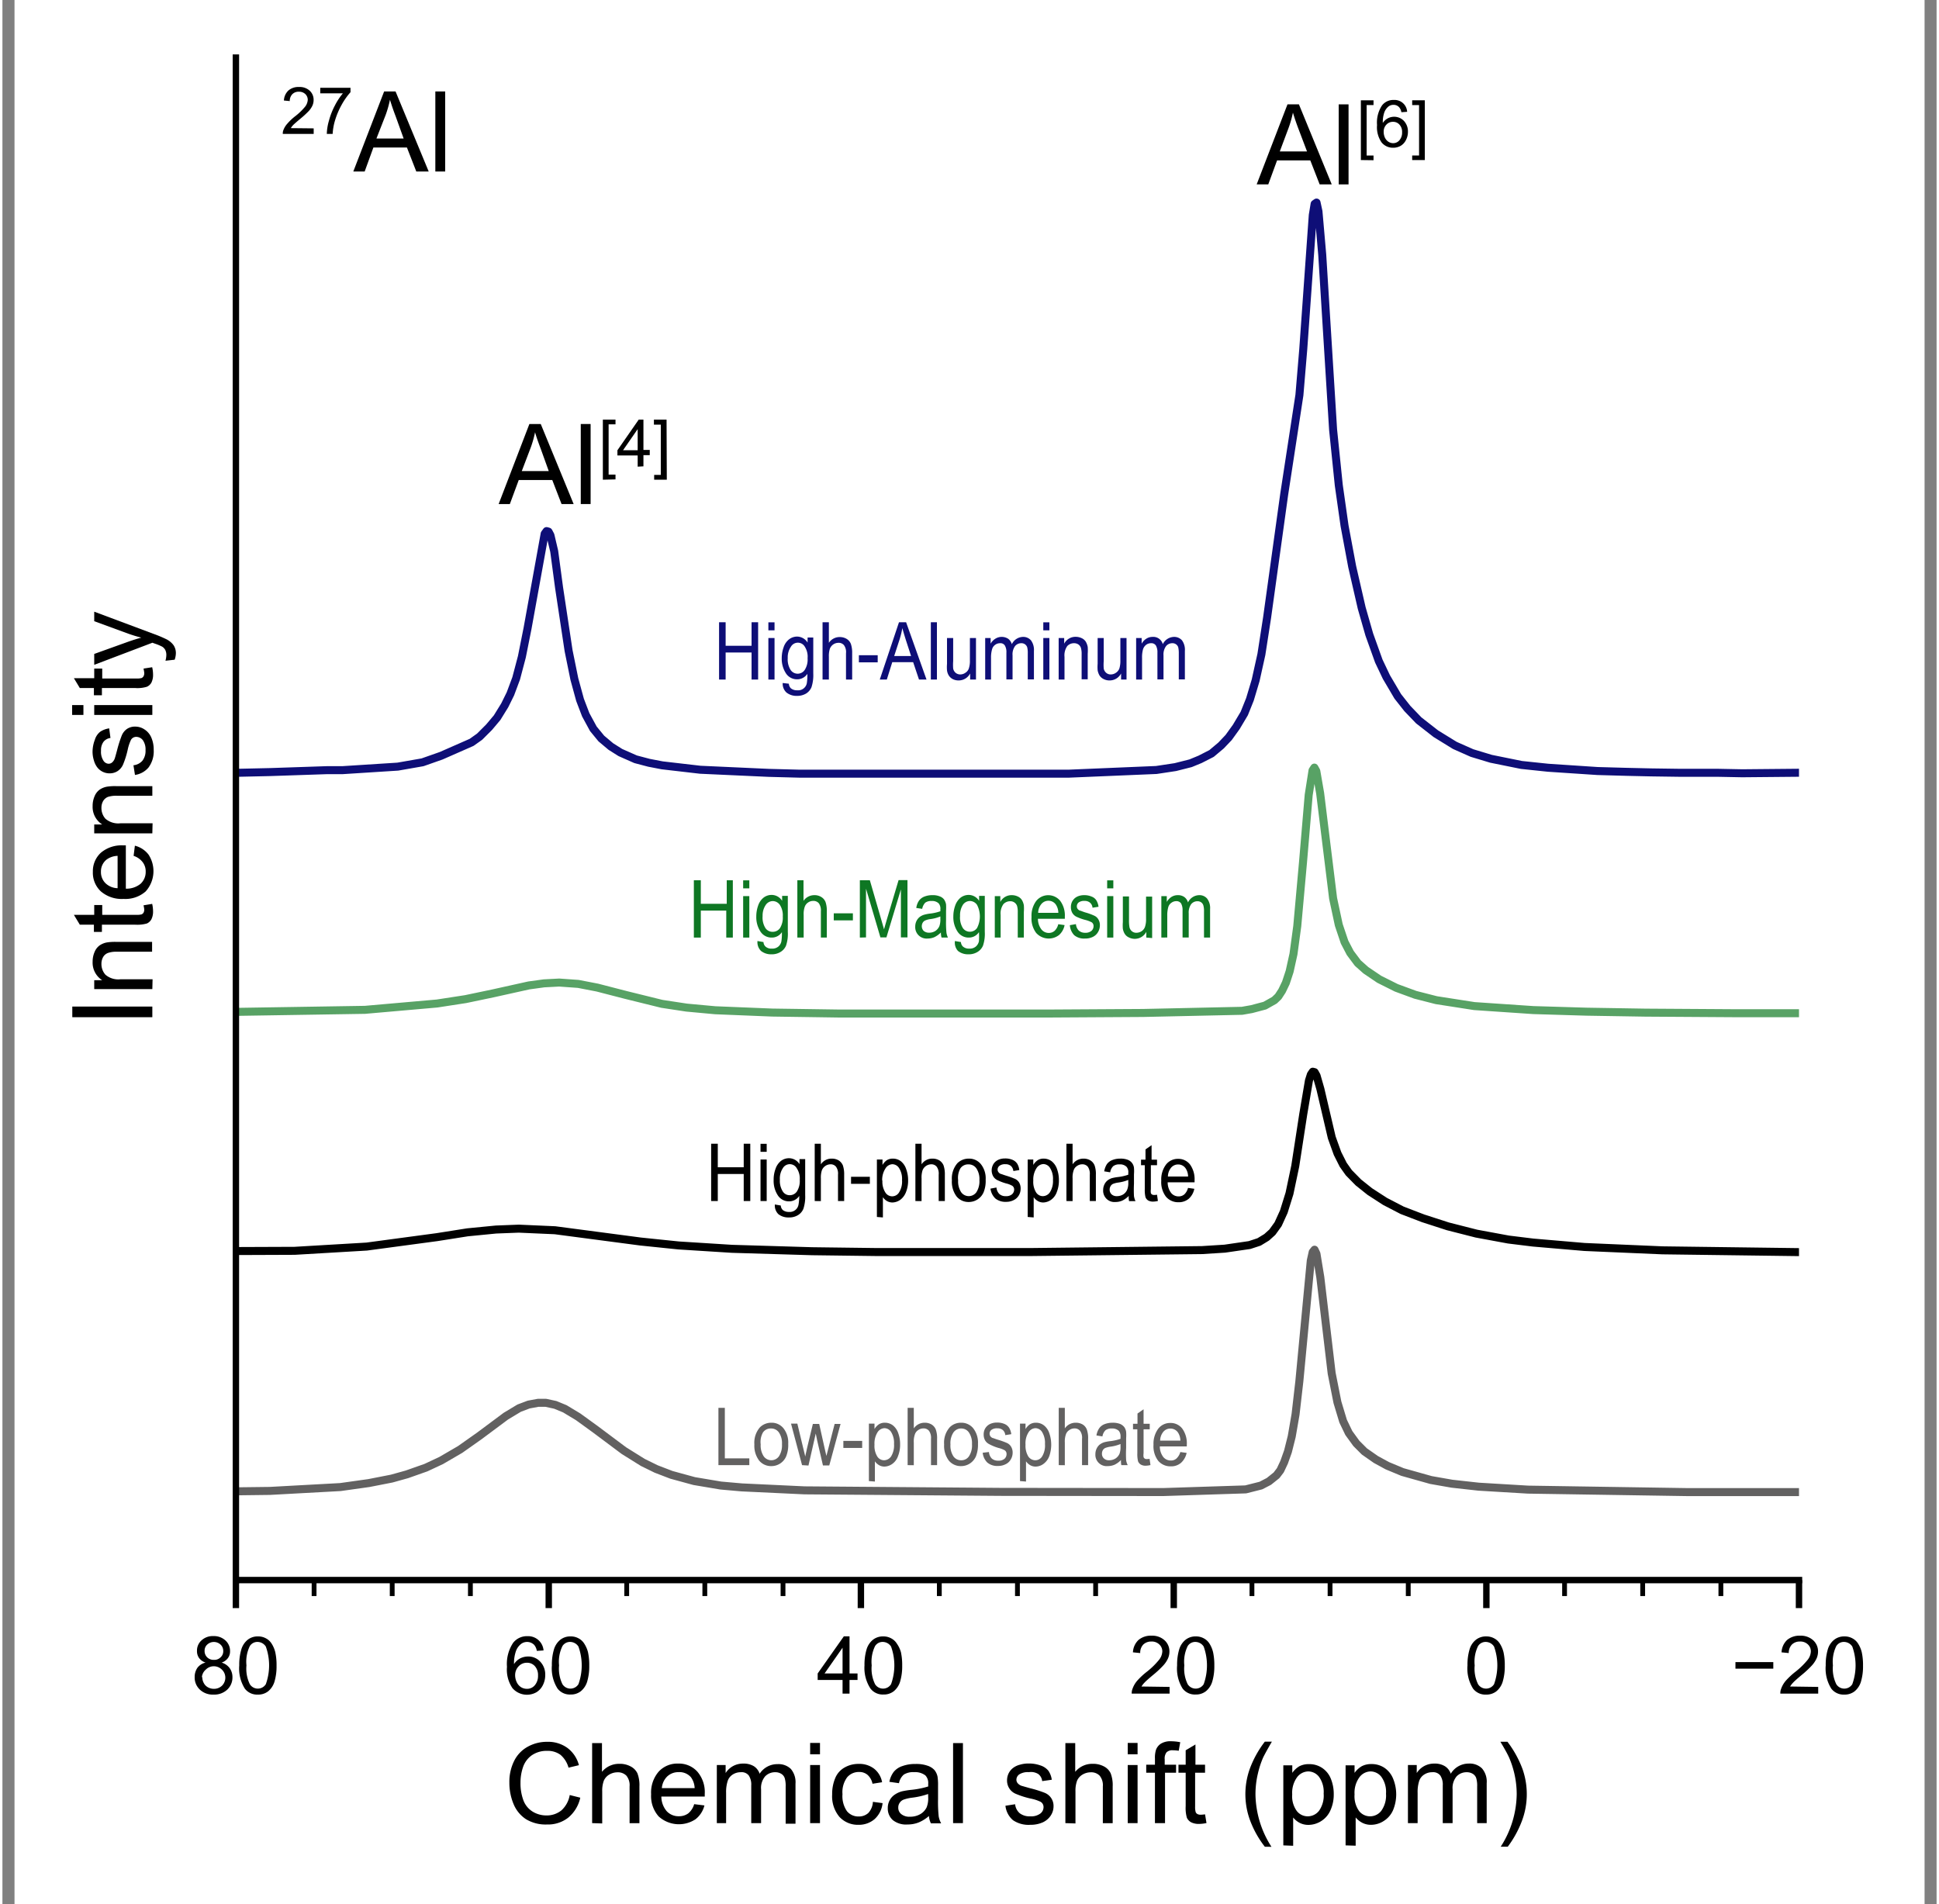 <svg xmlns="http://www.w3.org/2000/svg" xmlns:xlink="http://www.w3.org/1999/xlink" width="3.36in" height="3.3in" viewBox="0 0 241.66 237.94"><rect x="0" y="0" width="241.66" height="237.94" fill="#808080" stroke="none"/><defs><style>.cls-1,.cls-10,.cls-6,.cls-7,.cls-8,.cls-9{fill:none;}.cls-2{fill:#fff;}.cls-10,.cls-3,.cls-4,.cls-8{stroke:#000;}.cls-3,.cls-4,.cls-6,.cls-7,.cls-8,.cls-9{stroke-linejoin:round;}.cls-10,.cls-3{stroke-width:0.8px;}.cls-4{stroke-width:0.6px;}.cls-5{clip-path:url(#clip-path);}.cls-6{stroke:#58a265;}.cls-10,.cls-6,.cls-7,.cls-8,.cls-9{stroke-linecap:square;}.cls-7{stroke:#0e0e77;}.cls-9{stroke:#626161;}.cls-11{fill:#0e0e77;}.cls-12{fill:#0e7723;}.cls-13{fill:#626161;}</style><clipPath id="clip-path" transform="translate(1.26 0.43)"><rect class="cls-1" x="27.91" y="6.77" width="195.3" height="190.26"/></clipPath></defs><g id="Layer_1" data-name="Layer 1"><g id="figure_1" data-name="figure 1"><g id="patch_1" data-name="patch 1"><path class="cls-2" d="M.25,237.52H238.9V-.43H.25Z" transform="translate(1.26 0.43)"/></g><g id="axes_1" data-name="axes 1"><g id="patch_2" data-name="patch 2"><path class="cls-2" d="M27.91,197h195.3V6.77H27.91Z" transform="translate(1.26 0.43)"/></g><g id="matplotlib.axis_1" data-name="matplotlib.axis 1"><g id="xtick_1" data-name="xtick 1"><g id="line2d_1" data-name="line2d 1"><path id="md7b07f695d" class="cls-3" d="M223.21,197v3.5" transform="translate(1.26 0.43)"/></g><g id="text_1" data-name="text 1"><path id="ArialMT-2212" d="M220,208.07h-4.73v-.82H220Z" transform="translate(1.26 0.43)"/><path id="ArialMT-32" d="M225.61,210.35v.84h-4.73a1.43,1.43,0,0,1,.1-.61,3.12,3.12,0,0,1,.58-1,9,9,0,0,1,1.15-1.08,9.58,9.58,0,0,0,1.57-1.52,1.78,1.78,0,0,0,.41-1.06,1.16,1.16,0,0,0-.37-.88,1.34,1.34,0,0,0-1-.36,1.38,1.38,0,0,0-1,.38,1.51,1.51,0,0,0-.39,1.06l-.9-.09a2.26,2.26,0,0,1,.7-1.55,2.4,2.4,0,0,1,1.63-.53,2.29,2.29,0,0,1,1.63.58,1.87,1.87,0,0,1,.6,1.41,2.13,2.13,0,0,1-.18.85,3.55,3.55,0,0,1-.58.87,12.37,12.37,0,0,1-1.36,1.26c-.52.44-.86.74-1,.9a2.58,2.58,0,0,0-.37.48Z" transform="translate(1.26 0.43)"/><path id="ArialMT-30" d="M226.55,207.66a6.66,6.66,0,0,1,.26-2,2.39,2.39,0,0,1,.78-1.19,2,2,0,0,1,1.29-.43,2,2,0,0,1,1,.24,1.84,1.84,0,0,1,.72.67,3.56,3.56,0,0,1,.45,1.06,7.48,7.48,0,0,1,.16,1.69,6.7,6.7,0,0,1-.26,2,2.49,2.49,0,0,1-.78,1.19,2,2,0,0,1-1.3.42,1.93,1.93,0,0,1-1.62-.74A4.71,4.71,0,0,1,226.55,207.66Zm.9,0a4.43,4.43,0,0,0,.42,2.35,1.18,1.18,0,0,0,2,0,6.94,6.94,0,0,0,0-4.7,1.24,1.24,0,0,0-1-.58,1.11,1.11,0,0,0-1,.52A4.43,4.43,0,0,0,227.45,207.66Z" transform="translate(1.26 0.43)"/></g></g><g id="xtick_2" data-name="xtick 2"><g id="line2d_2" data-name="line2d 2"><path id="md7b07f695d-2" data-name="md7b07f695d" class="cls-3" d="M184.15,197v3.5" transform="translate(1.26 0.43)"/></g><g id="text_2" data-name="text 2"><path id="ArialMT-30-2" data-name="ArialMT-30" d="M181.79,207.66a6.66,6.66,0,0,1,.26-2,2.39,2.39,0,0,1,.78-1.19,2,2,0,0,1,1.29-.43,2,2,0,0,1,1,.24,1.84,1.84,0,0,1,.72.67,3.56,3.56,0,0,1,.45,1.06,7.48,7.48,0,0,1,.16,1.69,6.7,6.7,0,0,1-.26,2,2.49,2.49,0,0,1-.78,1.19,2,2,0,0,1-1.3.42,1.93,1.93,0,0,1-1.62-.74A4.71,4.71,0,0,1,181.79,207.66Zm.9,0a4.43,4.43,0,0,0,.42,2.35,1.18,1.18,0,0,0,2,0,6.94,6.94,0,0,0,0-4.7,1.24,1.24,0,0,0-1-.58,1.11,1.11,0,0,0-1,.52A4.43,4.43,0,0,0,182.69,207.66Z" transform="translate(1.26 0.43)"/></g></g><g id="xtick_3" data-name="xtick 3"><g id="line2d_3" data-name="line2d 3"><path id="md7b07f695d-3" data-name="md7b07f695d" class="cls-3" d="M145.09,197v3.5" transform="translate(1.26 0.43)"/></g><g id="text_3" data-name="text 3"><path id="ArialMT-32-2" data-name="ArialMT-32" d="M144.57,210.35v.84h-4.73a1.43,1.43,0,0,1,.1-.61,3.12,3.12,0,0,1,.58-1,9,9,0,0,1,1.15-1.08,9.58,9.58,0,0,0,1.57-1.52,1.8,1.8,0,0,0,.42-1.06,1.17,1.17,0,0,0-.38-.88,1.34,1.34,0,0,0-1-.36,1.4,1.4,0,0,0-1,.38,1.46,1.46,0,0,0-.38,1.06l-.91-.09a2.26,2.26,0,0,1,.7-1.55,2.4,2.4,0,0,1,1.63-.53,2.29,2.29,0,0,1,1.63.58,1.87,1.87,0,0,1,.6,1.41,2.13,2.13,0,0,1-.18.85,3.28,3.28,0,0,1-.58.87,12.37,12.37,0,0,1-1.36,1.26c-.52.44-.86.74-1,.9a2.58,2.58,0,0,0-.37.48Z" transform="translate(1.26 0.43)"/><path id="ArialMT-30-3" data-name="ArialMT-30" d="M145.51,207.66a6.66,6.66,0,0,1,.26-2,2.46,2.46,0,0,1,.78-1.19,2,2,0,0,1,1.29-.43,2,2,0,0,1,1,.24,1.84,1.84,0,0,1,.72.67A3.56,3.56,0,0,1,150,206a7.48,7.48,0,0,1,.16,1.69,6.7,6.7,0,0,1-.26,2,2.49,2.49,0,0,1-.78,1.19,2,2,0,0,1-1.3.42,1.93,1.93,0,0,1-1.62-.74A4.71,4.71,0,0,1,145.51,207.66Zm.9,0a4.43,4.43,0,0,0,.42,2.35,1.18,1.18,0,0,0,2,0,6.94,6.94,0,0,0,0-4.7,1.24,1.24,0,0,0-1-.58,1.11,1.11,0,0,0-1,.52A4.43,4.43,0,0,0,146.41,207.66Z" transform="translate(1.26 0.43)"/></g></g><g id="xtick_4" data-name="xtick 4"><g id="line2d_4" data-name="line2d 4"><path id="md7b07f695d-4" data-name="md7b07f695d" class="cls-3" d="M106,197v3.5" transform="translate(1.26 0.43)"/></g><g id="text_4" data-name="text 4"><path id="ArialMT-34" d="M103.71,211.19v-1.71H100.6v-.81l3.27-4.64h.71v4.64h1v.81h-1v1.71Zm0-2.52v-3.22l-2.25,3.22Z" transform="translate(1.26 0.43)"/><path id="ArialMT-30-4" data-name="ArialMT-30" d="M106.45,207.66a6.66,6.66,0,0,1,.26-2,2.46,2.46,0,0,1,.78-1.19,2,2,0,0,1,1.29-.43,2,2,0,0,1,1,.24,1.84,1.84,0,0,1,.72.67A3.56,3.56,0,0,1,111,206a7.48,7.48,0,0,1,.16,1.69,6.7,6.7,0,0,1-.26,2,2.49,2.49,0,0,1-.78,1.19,2,2,0,0,1-1.3.42,1.93,1.93,0,0,1-1.62-.74A4.71,4.71,0,0,1,106.45,207.66Zm.9,0a4.43,4.43,0,0,0,.42,2.35,1.18,1.18,0,0,0,2,0,6.94,6.94,0,0,0,0-4.7,1.24,1.24,0,0,0-1-.58,1.11,1.11,0,0,0-1,.52A4.43,4.43,0,0,0,107.35,207.66Z" transform="translate(1.26 0.43)"/></g></g><g id="xtick_5" data-name="xtick 5"><g id="line2d_5" data-name="line2d 5"><path id="md7b07f695d-5" data-name="md7b07f695d" class="cls-3" d="M67,197v3.5" transform="translate(1.26 0.43)"/></g><g id="text_5" data-name="text 5"><path id="ArialMT-36" d="M66.39,205.79l-.88.06a1.54,1.54,0,0,0-.33-.75,1.25,1.25,0,0,0-1.61-.14,2,2,0,0,0-.66.89,4.61,4.61,0,0,0-.25,1.65,2.06,2.06,0,0,1,.78-.72,2.19,2.19,0,0,1,1-.23,2,2,0,0,1,1.5.65,2.31,2.31,0,0,1,.62,1.67,2.77,2.77,0,0,1-.29,1.25,2.17,2.17,0,0,1-.8.89,2.4,2.4,0,0,1-3-.5,4.11,4.11,0,0,1-.69-2.67,4.75,4.75,0,0,1,.77-3,2.19,2.19,0,0,1,1.8-.83,1.93,1.93,0,0,1,2,1.79Zm-3.59,3.08a2,2,0,0,0,.19.87,1.49,1.49,0,0,0,.54.64,1.4,1.4,0,0,0,.73.21,1.25,1.25,0,0,0,1-.45,1.79,1.79,0,0,0,.4-1.22,1.65,1.65,0,0,0-.4-1.17,1.29,1.29,0,0,0-1-.42,1.39,1.39,0,0,0-1,.42A1.58,1.58,0,0,0,62.8,208.87Z" transform="translate(1.26 0.43)"/><path id="ArialMT-30-5" data-name="ArialMT-30" d="M67.39,207.66a6.66,6.66,0,0,1,.26-2,2.46,2.46,0,0,1,.78-1.19,2,2,0,0,1,1.29-.43,2,2,0,0,1,1,.24,1.84,1.84,0,0,1,.72.67A3.56,3.56,0,0,1,71.9,206a7.48,7.48,0,0,1,.16,1.69,6.7,6.7,0,0,1-.26,2,2.49,2.49,0,0,1-.78,1.19,2,2,0,0,1-1.3.42,1.93,1.93,0,0,1-1.62-.74A4.71,4.71,0,0,1,67.39,207.66Zm.9,0a4.43,4.43,0,0,0,.42,2.35,1.18,1.18,0,0,0,2,0,6.94,6.94,0,0,0,0-4.7,1.24,1.24,0,0,0-1-.58,1.11,1.11,0,0,0-1,.52A4.43,4.43,0,0,0,68.29,207.66Z" transform="translate(1.26 0.43)"/></g></g><g id="xtick_6" data-name="xtick 6"><g id="line2d_6" data-name="line2d 6"><path id="md7b07f695d-6" data-name="md7b07f695d" class="cls-3" d="M27.91,197v3.5" transform="translate(1.26 0.43)"/></g><g id="text_6" data-name="text 6"><path id="ArialMT-38" d="M24.12,207.31a1.65,1.65,0,0,1-.81-.57,1.46,1.46,0,0,1-.26-.89,1.7,1.7,0,0,1,.56-1.31A2.05,2.05,0,0,1,25.1,204a2.11,2.11,0,0,1,1.51.55,1.75,1.75,0,0,1,.57,1.33,1.39,1.39,0,0,1-.26.86,1.59,1.59,0,0,1-.79.57,1.94,1.94,0,0,1,1,.69,1.91,1.91,0,0,1,.35,1.15,2.07,2.07,0,0,1-.65,1.54,2.37,2.37,0,0,1-1.71.62,2.34,2.34,0,0,1-1.71-.62,2.07,2.07,0,0,1-.65-1.57,2,2,0,0,1,.35-1.17A1.81,1.81,0,0,1,24.12,207.31ZM24,205.82a1.09,1.09,0,0,0,.32.83,1.14,1.14,0,0,0,.85.32,1.09,1.09,0,0,0,.83-.32,1,1,0,0,0,.33-.78,1.07,1.07,0,0,0-.34-.81,1.22,1.22,0,0,0-1.66,0A1,1,0,0,0,24,205.82Zm-.29,3.31a1.54,1.54,0,0,0,.18.72,1.28,1.28,0,0,0,.53.55,1.53,1.53,0,0,0,.76.19,1.43,1.43,0,0,0,1-.4,1.41,1.41,0,0,0,.41-1,1.37,1.37,0,0,0-.43-1,1.42,1.42,0,0,0-1-.42,1.39,1.39,0,0,0-1,.41A1.41,1.41,0,0,0,23.66,209.13Z" transform="translate(1.26 0.43)"/><path id="ArialMT-30-6" data-name="ArialMT-30" d="M28.33,207.66a6.66,6.66,0,0,1,.26-2,2.46,2.46,0,0,1,.78-1.19,2,2,0,0,1,1.29-.43,2,2,0,0,1,1,.24,1.84,1.84,0,0,1,.72.67,3.56,3.56,0,0,1,.45,1.06,7.48,7.48,0,0,1,.16,1.69,6.7,6.7,0,0,1-.26,2,2.49,2.49,0,0,1-.78,1.19,2,2,0,0,1-1.3.42,1.93,1.93,0,0,1-1.62-.74A4.71,4.71,0,0,1,28.33,207.66Zm.9,0a4.43,4.43,0,0,0,.42,2.35,1.18,1.18,0,0,0,2,0,6.94,6.94,0,0,0,0-4.7,1.24,1.24,0,0,0-1-.58,1.11,1.11,0,0,0-1,.52A4.43,4.43,0,0,0,29.23,207.66Z" transform="translate(1.26 0.43)"/></g></g><g id="xtick_7" data-name="xtick 7"><g id="line2d_7" data-name="line2d 7"><path id="m6c7174c945" class="cls-4" d="M213.45,197v2" transform="translate(1.26 0.43)"/></g></g><g id="xtick_8" data-name="xtick 8"><g id="line2d_8" data-name="line2d 8"><path id="m6c7174c945-2" data-name="m6c7174c945" class="cls-4" d="M203.68,197v2" transform="translate(1.26 0.43)"/></g></g><g id="xtick_9" data-name="xtick 9"><g id="line2d_9" data-name="line2d 9"><path id="m6c7174c945-3" data-name="m6c7174c945" class="cls-4" d="M193.92,197v2" transform="translate(1.26 0.43)"/></g></g><g id="xtick_10" data-name="xtick 10"><g id="line2d_10" data-name="line2d 10"><path id="m6c7174c945-4" data-name="m6c7174c945" class="cls-4" d="M174.39,197v2" transform="translate(1.26 0.43)"/></g></g><g id="xtick_11" data-name="xtick 11"><g id="line2d_11" data-name="line2d 11"><path id="m6c7174c945-5" data-name="m6c7174c945" class="cls-4" d="M164.62,197v2" transform="translate(1.26 0.43)"/></g></g><g id="xtick_12" data-name="xtick 12"><g id="line2d_12" data-name="line2d 12"><path id="m6c7174c945-6" data-name="m6c7174c945" class="cls-4" d="M154.86,197v2" transform="translate(1.26 0.43)"/></g></g><g id="xtick_13" data-name="xtick 13"><g id="line2d_13" data-name="line2d 13"><path id="m6c7174c945-7" data-name="m6c7174c945" class="cls-4" d="M135.33,197v2" transform="translate(1.26 0.43)"/></g></g><g id="xtick_14" data-name="xtick 14"><g id="line2d_14" data-name="line2d 14"><path id="m6c7174c945-8" data-name="m6c7174c945" class="cls-4" d="M125.56,197v2" transform="translate(1.26 0.43)"/></g></g><g id="xtick_15" data-name="xtick 15"><g id="line2d_15" data-name="line2d 15"><path id="m6c7174c945-9" data-name="m6c7174c945" class="cls-4" d="M115.8,197v2" transform="translate(1.26 0.43)"/></g></g><g id="xtick_16" data-name="xtick 16"><g id="line2d_16" data-name="line2d 16"><path id="m6c7174c945-10" data-name="m6c7174c945" class="cls-4" d="M96.27,197v2" transform="translate(1.26 0.43)"/></g></g><g id="xtick_17" data-name="xtick 17"><g id="line2d_17" data-name="line2d 17"><path id="m6c7174c945-11" data-name="m6c7174c945" class="cls-4" d="M86.5,197v2" transform="translate(1.26 0.43)"/></g></g><g id="xtick_18" data-name="xtick 18"><g id="line2d_18" data-name="line2d 18"><path id="m6c7174c945-12" data-name="m6c7174c945" class="cls-4" d="M76.74,197v2" transform="translate(1.26 0.43)"/></g></g><g id="xtick_19" data-name="xtick 19"><g id="line2d_19" data-name="line2d 19"><path id="m6c7174c945-13" data-name="m6c7174c945" class="cls-4" d="M57.21,197v2" transform="translate(1.26 0.43)"/></g></g><g id="xtick_20" data-name="xtick 20"><g id="line2d_20" data-name="line2d 20"><path id="m6c7174c945-14" data-name="m6c7174c945" class="cls-4" d="M47.44,197v2" transform="translate(1.26 0.43)"/></g></g><g id="xtick_21" data-name="xtick 21"><g id="line2d_21" data-name="line2d 21"><path id="m6c7174c945-15" data-name="m6c7174c945" class="cls-4" d="M37.68,197v2" transform="translate(1.26 0.43)"/></g></g><g id="text_7" data-name="text 7"><path id="ArialMT-43" d="M69.62,223.86l1.32.33a4.47,4.47,0,0,1-1.5,2.49,4.08,4.08,0,0,1-2.65.86,4.72,4.72,0,0,1-2.63-.66A4.12,4.12,0,0,1,62.61,225a6.85,6.85,0,0,1-.53-2.68,5.85,5.85,0,0,1,.6-2.73,4.1,4.1,0,0,1,1.7-1.77,4.93,4.93,0,0,1,2.43-.61,4.09,4.09,0,0,1,2.53.77,3.92,3.92,0,0,1,1.43,2.15l-1.3.31a3.22,3.22,0,0,0-1-1.6,2.68,2.68,0,0,0-1.66-.5,3.27,3.27,0,0,0-1.94.56,3,3,0,0,0-1.09,1.49,5.94,5.94,0,0,0-.31,1.92,6.1,6.1,0,0,0,.37,2.23A2.82,2.82,0,0,0,65,225.94a3.27,3.27,0,0,0,1.7.47,2.9,2.9,0,0,0,1.89-.64A3.33,3.33,0,0,0,69.62,223.86Z" transform="translate(1.26 0.43)"/><path id="ArialMT-68" d="M72.42,227.37v-10h1.23v3.59a2.75,2.75,0,0,1,2.17-1,2.81,2.81,0,0,1,1.4.32,1.9,1.9,0,0,1,.86.87,4.12,4.12,0,0,1,.25,1.63v4.6H77.1v-4.6a1.88,1.88,0,0,0-.4-1.34,1.49,1.49,0,0,0-1.13-.42,2,2,0,0,0-1,.28,1.65,1.65,0,0,0-.69.77,3.67,3.67,0,0,0-.2,1.34v4Z" transform="translate(1.26 0.43)"/><path id="ArialMT-65" d="M85.17,225l1.28.16a3.13,3.13,0,0,1-1.12,1.73,3.76,3.76,0,0,1-4.6-.36,3.83,3.83,0,0,1-.94-2.76,4,4,0,0,1,.95-2.84,3.16,3.16,0,0,1,2.44-1,3.09,3.09,0,0,1,2.38,1,3.92,3.92,0,0,1,.93,2.79c0,.07,0,.18,0,.33H81.07a2.81,2.81,0,0,0,.67,1.83,2,2,0,0,0,1.52.63,1.94,1.94,0,0,0,1.16-.35A2.33,2.33,0,0,0,85.17,225Zm-4-2h4.06a2.46,2.46,0,0,0-.47-1.37A1.89,1.89,0,0,0,83.2,221a2,2,0,0,0-1.43.57A2.28,2.28,0,0,0,81.13,223Z" transform="translate(1.26 0.43)"/><path id="ArialMT-6d" d="M88,227.37v-7.26h1.1v1a2.59,2.59,0,0,1,.91-.86,2.62,2.62,0,0,1,1.29-.32,2.45,2.45,0,0,1,1.33.33,1.79,1.79,0,0,1,.72.94A2.62,2.62,0,0,1,95.59,220a2.21,2.21,0,0,1,1.66.6,2.57,2.57,0,0,1,.58,1.84v5H96.6V222.8a3.32,3.32,0,0,0-.12-1.06,1,1,0,0,0-.43-.53,1.36,1.36,0,0,0-.74-.2,1.72,1.72,0,0,0-1.27.51,2.24,2.24,0,0,0-.51,1.63v4.22H92.3v-4.71a2.06,2.06,0,0,0-.3-1.23,1.12,1.12,0,0,0-1-.42,1.79,1.79,0,0,0-1,.28,1.51,1.51,0,0,0-.64.8,4.5,4.5,0,0,0-.2,1.51v3.77Z" transform="translate(1.26 0.43)"/><path id="ArialMT-69" d="M99.66,218.77v-1.42h1.23v1.42Zm0,8.6v-7.26h1.23v7.26Z" transform="translate(1.26 0.43)"/><path id="ArialMT-63" d="M107.5,224.71l1.21.16a3.12,3.12,0,0,1-1,2,3,3,0,0,1-2,.71,3.13,3.13,0,0,1-2.4-1,4,4,0,0,1-.9-2.79,5.08,5.08,0,0,1,.39-2.06,2.68,2.68,0,0,1,1.18-1.32,3.46,3.46,0,0,1,1.74-.44,3,3,0,0,1,1.93.6,2.76,2.76,0,0,1,1,1.69l-1.2.19a2,2,0,0,0-.61-1.1,1.55,1.55,0,0,0-1.05-.37,1.9,1.9,0,0,0-1.51.67,3.12,3.12,0,0,0-.58,2.1,3.29,3.29,0,0,0,.56,2.13,1.83,1.83,0,0,0,1.46.66,1.73,1.73,0,0,0,1.21-.44A2.2,2.2,0,0,0,107.5,224.71Z" transform="translate(1.26 0.43)"/><path id="ArialMT-61" d="M114.5,226.48a4.58,4.58,0,0,1-1.32.82,3.76,3.76,0,0,1-1.35.24A2.64,2.64,0,0,1,110,227a1.92,1.92,0,0,1-.64-1.49,2,2,0,0,1,.24-1,1.94,1.94,0,0,1,.63-.7,3,3,0,0,1,.89-.41,10.14,10.14,0,0,1,1.09-.18,10.82,10.82,0,0,0,2.2-.43c0-.16,0-.27,0-.32a1.38,1.38,0,0,0-.35-1.06,2.11,2.11,0,0,0-1.4-.41,2.23,2.23,0,0,0-1.29.3,1.86,1.86,0,0,0-.61,1.08l-1.2-.17a3,3,0,0,1,.54-1.24,2.31,2.31,0,0,1,1.09-.73,4.59,4.59,0,0,1,1.64-.26,4.23,4.23,0,0,1,1.51.22,2,2,0,0,1,.86.55,1.93,1.93,0,0,1,.38.83,7.16,7.16,0,0,1,.06,1.14v1.64a17.82,17.82,0,0,0,.08,2.17,2.84,2.84,0,0,0,.31.87h-1.28A2.58,2.58,0,0,1,114.5,226.48Zm-.1-2.75a9.45,9.45,0,0,1-2,.46,5.1,5.1,0,0,0-1.08.25,1.05,1.05,0,0,0-.48.4,1,1,0,0,0-.17.58,1,1,0,0,0,.37.82,1.6,1.6,0,0,0,1.09.33,2.52,2.52,0,0,0,1.27-.31,2,2,0,0,0,.81-.85,3,3,0,0,0,.2-1.23Z" transform="translate(1.26 0.43)"/><path id="ArialMT-6c" d="M117.52,227.37v-10h1.23v10Z" transform="translate(1.26 0.43)"/><path id="ArialMT-20" d="M119.74,227.37" transform="translate(1.26 0.43)"/><path id="ArialMT-73" d="M124.06,225.2l1.21-.19a1.71,1.71,0,0,0,.57,1.12,2,2,0,0,0,1.31.39,1.92,1.92,0,0,0,1.26-.34,1,1,0,0,0,.41-.81.75.75,0,0,0-.36-.66,5.06,5.06,0,0,0-1.26-.41,10.8,10.8,0,0,1-1.87-.6,1.75,1.75,0,0,1-.8-.69,1.82,1.82,0,0,1-.27-1,2,2,0,0,1,.22-.9,1.93,1.93,0,0,1,.61-.69,2.37,2.37,0,0,1,.78-.35,3.69,3.69,0,0,1,1.07-.15,4.27,4.27,0,0,1,1.49.24,2.09,2.09,0,0,1,1,.67,2.6,2.6,0,0,1,.42,1.12l-1.2.17a1.27,1.27,0,0,0-.48-.88A1.73,1.73,0,0,0,127,221a2,2,0,0,0-1.21.28.83.83,0,0,0-.36.66.68.68,0,0,0,.15.43,1.16,1.16,0,0,0,.47.33l1.09.31a14.15,14.15,0,0,1,1.82.57,1.76,1.76,0,0,1,1.11,1.7,2.08,2.08,0,0,1-.36,1.16,2.37,2.37,0,0,1-1,.84,3.73,3.73,0,0,1-1.53.3A3.45,3.45,0,0,1,125,227,2.76,2.76,0,0,1,124.06,225.2Z" transform="translate(1.26 0.43)"/><path id="ArialMT-68-2" data-name="ArialMT-68" d="M131.55,227.37v-10h1.23v3.59a2.75,2.75,0,0,1,2.17-1,2.88,2.88,0,0,1,1.41.32,1.88,1.88,0,0,1,.85.87,4.12,4.12,0,0,1,.25,1.63v4.6h-1.23v-4.6a1.88,1.88,0,0,0-.4-1.34,1.47,1.47,0,0,0-1.13-.42,2,2,0,0,0-1,.28,1.65,1.65,0,0,0-.69.77,3.67,3.67,0,0,0-.2,1.34v4Z" transform="translate(1.26 0.43)"/><path id="ArialMT-69-2" data-name="ArialMT-69" d="M139.34,218.77v-1.42h1.23v1.42Zm0,8.6v-7.26h1.23v7.26Z" transform="translate(1.26 0.43)"/><path id="ArialMT-66" d="M142.74,227.37v-6.3h-1.09v-1h1.09v-.77a3.31,3.31,0,0,1,.13-1.09,1.56,1.56,0,0,1,.62-.77,2.26,2.26,0,0,1,1.26-.3,6.16,6.16,0,0,1,1.15.12l-.19,1.07a4.56,4.56,0,0,0-.72-.06,1.05,1.05,0,0,0-.79.24,1.25,1.25,0,0,0-.24.89v.67h1.42v1H144v6.3Z" transform="translate(1.26 0.43)"/><path id="ArialMT-74" d="M149,226.27l.18,1.09a4.85,4.85,0,0,1-.93.11,2.13,2.13,0,0,1-1-.21,1.27,1.27,0,0,1-.52-.56,4.43,4.43,0,0,1-.15-1.45v-4.18h-.9v-1h.9v-1.8l1.22-.73v2.53H149v1h-1.24v4.24a2.22,2.22,0,0,0,.07.68.49.49,0,0,0,.21.24.82.82,0,0,0,.42.09A4.31,4.31,0,0,0,149,226.27Z" transform="translate(1.26 0.43)"/><path id="ArialMT-20-2" data-name="ArialMT-20" d="M149.3,227.37" transform="translate(1.26 0.43)"/><path id="ArialMT-28" d="M156.47,230.32a12.35,12.35,0,0,1-1.73-3,9.42,9.42,0,0,1-.17-6.68,12.86,12.86,0,0,1,1.9-3.45h.88c-.55.95-.92,1.62-1.1,2a11.66,11.66,0,0,0-.65,2,11.21,11.21,0,0,0-.3,2.57,12.38,12.38,0,0,0,2,6.57Z" transform="translate(1.26 0.43)"/><path id="ArialMT-70" d="M158.78,230.15v-10h1.12v.94a2.9,2.9,0,0,1,.89-.83A2.54,2.54,0,0,1,162,220a2.85,2.85,0,0,1,1.64.48,2.91,2.91,0,0,1,1.08,1.35,5,5,0,0,1,.36,1.91,4.76,4.76,0,0,1-.4,2,3,3,0,0,1-1.16,1.37,3,3,0,0,1-1.61.48,2.35,2.35,0,0,1-1.1-.26,2.62,2.62,0,0,1-.8-.66v3.53Zm1.11-6.37a3.12,3.12,0,0,0,.57,2.07,1.72,1.72,0,0,0,1.37.67,1.79,1.79,0,0,0,1.41-.69,3.29,3.29,0,0,0,.58-2.15,3.21,3.21,0,0,0-.57-2.08,1.71,1.71,0,0,0-1.36-.69,1.79,1.79,0,0,0-1.4.74A3.3,3.3,0,0,0,159.89,223.78Z" transform="translate(1.26 0.43)"/><path id="ArialMT-70-2" data-name="ArialMT-70" d="M166.56,230.15v-10h1.12v.94a3,3,0,0,1,.9-.83,2.52,2.52,0,0,1,1.21-.27,2.85,2.85,0,0,1,1.64.48,3,3,0,0,1,1.07,1.35,5.16,5.16,0,0,1,0,3.91,3,3,0,0,1-1.17,1.37,2.93,2.93,0,0,1-1.6.48,2.32,2.32,0,0,1-1.1-.26,2.66,2.66,0,0,1-.81-.66v3.53Zm1.12-6.37a3.18,3.18,0,0,0,.56,2.07,1.74,1.74,0,0,0,1.38.67,1.77,1.77,0,0,0,1.4-.69,3.29,3.29,0,0,0,.59-2.15,3.21,3.21,0,0,0-.57-2.08,1.73,1.73,0,0,0-1.37-.69,1.78,1.78,0,0,0-1.39.74A3.3,3.3,0,0,0,167.68,223.78Z" transform="translate(1.26 0.43)"/><path id="ArialMT-6d-2" data-name="ArialMT-6d" d="M174.35,227.37v-7.26h1.1v1a2.59,2.59,0,0,1,.91-.86,2.62,2.62,0,0,1,1.29-.32,2.39,2.39,0,0,1,1.32.33,1.76,1.76,0,0,1,.73.94,2.6,2.6,0,0,1,2.24-1.27,2.19,2.19,0,0,1,1.66.6,2.52,2.52,0,0,1,.59,1.84v5H183V222.8a3.32,3.32,0,0,0-.12-1.06,1,1,0,0,0-.43-.53,1.39,1.39,0,0,0-.74-.2,1.72,1.72,0,0,0-1.27.51,2.24,2.24,0,0,0-.51,1.63v4.22h-1.23v-4.71a2.06,2.06,0,0,0-.3-1.23,1.12,1.12,0,0,0-1-.42,1.79,1.79,0,0,0-1,.28,1.51,1.51,0,0,0-.64.8,4.5,4.5,0,0,0-.2,1.51v3.77Z" transform="translate(1.26 0.43)"/><path id="ArialMT-29" d="M186.82,230.32h-.88a12.37,12.37,0,0,0,2-6.57,11.53,11.53,0,0,0-.29-2.55,11.66,11.66,0,0,0-.65-2c-.18-.41-.55-1.09-1.1-2h.88a13.14,13.14,0,0,1,1.9,3.45,9.5,9.5,0,0,1-.18,6.68A13,13,0,0,1,186.82,230.32Z" transform="translate(1.26 0.43)"/></g></g><g id="matplotlib.axis_2" data-name="matplotlib.axis 2"><g id="text_8" data-name="text 8"><path id="ArialMT-49" d="M17.47,126.67h-10v-1.33h10Z" transform="translate(1.26 0.43)"/><path id="ArialMT-6e" d="M17.47,123.16H10.21v-1.11h1a2.6,2.6,0,0,1-1.2-2.31,3,3,0,0,1,.24-1.21,1.9,1.9,0,0,1,.62-.82,2.34,2.34,0,0,1,.91-.38,6.49,6.49,0,0,1,1.19-.07h4.47v1.23H13.05a3.13,3.13,0,0,0-1.12.15,1.17,1.17,0,0,0-.6.5,1.72,1.72,0,0,0-.22.86,2,2,0,0,0,.5,1.36,2.45,2.45,0,0,0,1.89.57h4Z" transform="translate(1.26 0.43)"/><path id="ArialMT-74-2" data-name="ArialMT-74" d="M16.37,112.69l1.08-.18a4.17,4.17,0,0,1,.11.93,2.13,2.13,0,0,1-.21,1,1.22,1.22,0,0,1-.56.52,4.39,4.39,0,0,1-1.45.15H11.17v.9h-1v-.9H8.41l-.74-1.23h2.54v-1.23h1v1.23h4.24a2.34,2.34,0,0,0,.68-.06.54.54,0,0,0,.24-.21.82.82,0,0,0,.09-.42A4.31,4.31,0,0,0,16.37,112.69Z" transform="translate(1.26 0.43)"/><path id="ArialMT-65-2" data-name="ArialMT-65" d="M15.13,106.51l.16-1.27A3.08,3.08,0,0,1,17,106.36a3.78,3.78,0,0,1-.37,4.6,3.83,3.83,0,0,1-2.75.93,4,4,0,0,1-2.84-.94,3.18,3.18,0,0,1-1-2.45,3.12,3.12,0,0,1,1-2.38,4,4,0,0,1,2.79-.92h.33v5.41A2.77,2.77,0,0,0,16,110a2,2,0,0,0,.64-1.52,1.88,1.88,0,0,0-.36-1.16A2.32,2.32,0,0,0,15.13,106.51Zm-2,4v-4a2.44,2.44,0,0,0-1.37.46,1.88,1.88,0,0,0-.71,1.53,1.93,1.93,0,0,0,.56,1.42A2.24,2.24,0,0,0,13.14,110.55Z" transform="translate(1.26 0.43)"/><path id="ArialMT-6e-2" data-name="ArialMT-6e" d="M17.47,103.7H10.21v-1.11h1a2.6,2.6,0,0,1-1.2-2.31,3,3,0,0,1,.24-1.21,1.9,1.9,0,0,1,.62-.82,2.34,2.34,0,0,1,.91-.38A6.49,6.49,0,0,1,13,97.8h4.47V99H13.05a3.42,3.42,0,0,0-1.12.14,1.24,1.24,0,0,0-.6.51,1.69,1.69,0,0,0-.22.86,2,2,0,0,0,.5,1.36,2.45,2.45,0,0,0,1.89.57h4Z" transform="translate(1.26 0.43)"/><path id="ArialMT-73-2" data-name="ArialMT-73" d="M15.3,96.4l-.19-1.21a1.71,1.71,0,0,0,1.12-.57,2,2,0,0,0,.39-1.31,2,2,0,0,0-.34-1.26,1.06,1.06,0,0,0-.82-.41.75.75,0,0,0-.65.36,5.38,5.38,0,0,0-.42,1.26,11,11,0,0,1-.59,1.87,1.88,1.88,0,0,1-.69.8,1.83,1.83,0,0,1-1,.27,1.93,1.93,0,0,1-1.58-.83,2.58,2.58,0,0,1-.36-.78A3.69,3.69,0,0,1,10,93.52,4.27,4.27,0,0,1,10.29,92a2,2,0,0,1,.67-1,2.68,2.68,0,0,1,1.12-.42l.16,1.2a1.31,1.31,0,0,0-.87.48,1.73,1.73,0,0,0-.31,1.11,2,2,0,0,0,.28,1.21A.8.8,0,0,0,12,95a.68.68,0,0,0,.43-.15,1.16,1.16,0,0,0,.33-.47c.05-.13.15-.49.31-1.09a15.49,15.49,0,0,1,.58-1.82,1.84,1.84,0,0,1,.64-.81,1.76,1.76,0,0,1,1.05-.3,2.06,2.06,0,0,1,1.16.36,2.24,2.24,0,0,1,.84,1,3.73,3.73,0,0,1,.3,1.53A3.39,3.39,0,0,1,17,95.46,2.71,2.71,0,0,1,15.3,96.4Z" transform="translate(1.26 0.43)"/><path id="ArialMT-69-3" data-name="ArialMT-69" d="M8.86,88.9H7.45V87.67H8.86Zm8.61,0H10.21V87.67h7.26Z" transform="translate(1.26 0.43)"/><path id="ArialMT-74-3" data-name="ArialMT-74" d="M16.37,83.11l1.08-.17a4,4,0,0,1,.11.93,2.15,2.15,0,0,1-.21,1,1.2,1.2,0,0,1-.56.51,4,4,0,0,1-1.45.16H11.17v.9h-1v-.9H8.41l-.74-1.23h2.54V83.11h1v1.24h4.24a2.34,2.34,0,0,0,.68-.06.56.56,0,0,0,.24-.22.77.77,0,0,0,.09-.42A4.66,4.66,0,0,0,16.37,83.11Z" transform="translate(1.26 0.43)"/><path id="ArialMT-79" d="M20.26,82l-1.15.13a2.86,2.86,0,0,0,.11-.7,1.4,1.4,0,0,0-.14-.66,1.12,1.12,0,0,0-.38-.4,6.22,6.22,0,0,0-.92-.38l-.3-.11-7.27,2.76V81.28l4.2-1.51c.54-.19,1.1-.37,1.68-.53-.56-.14-1.11-.31-1.65-.5l-4.23-1.55V76l7.38,2.76a16,16,0,0,1,1.65.69,2.51,2.51,0,0,1,.89.75,1.76,1.76,0,0,1,.28,1A2.54,2.54,0,0,1,20.26,82Z" transform="translate(1.26 0.43)"/></g></g><g id="line2d_29" data-name="line2d 29"><g class="cls-5"><path class="cls-6" d="M-.75,126.13l13.42,0,7.37,0,24-.38,9-.79,3.57-.55L60,123.7l4.51-1,1.9-.26,1.9-.1,2.38.17,2.38.46,3.56.92L81.13,125l3.09.47,3.57.33,7.13.29,8.32.12h24.48l1.9,0,11.65-.07,12.36-.27,1.19-.21,1.66-.44,1.19-.67.48-.46.47-.72.48-1,.47-1.43.48-2.17.47-3.47.72-8,.71-8.4.48-3.07.23-.35.24.43.48,2.77L165,111.82l.71,3.32.72,2.14.71,1.36.95,1.27,1,.89,1.67,1.13,2.14,1.07,2.37.87,2.62.67,4.75.74,7.37.5,6.66.2,7.36.12,10.94.07,15.45,0,2.38,0h7.11" transform="translate(1.26 0.43)"/></g></g><g id="line2d_30" data-name="line2d 30"><g class="cls-5"><path class="cls-7" d="M-.75,96.29l5.1.09H17l15.21-.34,7.13-.24,1.91,0,6.89-.44,3.09-.54L53.56,94l3.8-1.67,1-.71,1.19-1.19,1-1.19.95-1.54.71-1.44.72-1.93.71-2.69.71-3.56,2.14-11.82.24-.33.24.07.24.45.47,2L68.29,73l1.19,7.88.72,3.54.71,2.6.71,1.86.95,1.75,1,1.22,1.19,1,1.19.75,1.9.84,1.67.44,1.66.32,4.75.55,8.56.39,3.81.1,5.23,0,10.93,0H117l4.76,0,10.22,0,10.93-.46,2.38-.36,1.9-.48,1.19-.49,1.43-.73,1.19-1,.95-1,.95-1.32,1-1.68.71-1.77.71-2.37.72-3.25.71-4.58,2.14-15.43,1.9-12.39.48-5.72,1.19-16.76.23-1.4.24-.17.24,1.11.47,5.4L165,53.27l.71,6.93.72,5.06.95,5.09,1.19,5.18.95,3.32,1.19,3.32.95,2,1.42,2.41,1.19,1.51,1.43,1.49,2.14,1.67,2.37,1.46,2.14.95,2.38.72,3.8.77,3.33.35,6.18.41,3.57.1,3.09.07,3.56.05,1.43,0,3.33,0,3.09.06L236.83,96l3.07-.19h0" transform="translate(1.26 0.43)"/></g></g><g id="line2d_31" data-name="line2d 31"><g class="cls-5"><path class="cls-8" d="M-.75,156l36-.14,9-.53,8.79-1.18,3.8-.6,3.57-.35,2.85-.11,4.52.2,10.7,1.41,4.75.49,6.66.42,10,.3,7.84.1,5.47,0h14.26l21.16-.24,2.85-.18,3.09-.45,1.19-.39.95-.58.71-.64.72-1,.71-1.56.71-2.28.72-3.42,1-6.49.71-4.19.24-.76.24-.35.23.06.24.43.48,1.67,1.42,6.06.72,2,.71,1.41.71,1,1.19,1.21,1.43,1.14,1.9,1.23,2.14,1.11,2.61,1,3.09,1,3.57.91,4,.74,3.09.38,6.42.55,9.74.42,18.31.24,6.18,0,9.25,0h0" transform="translate(1.26 0.43)"/></g></g><g id="line2d_32" data-name="line2d 32"><g class="cls-5"><path class="cls-9" d="M-.75,186l8.67,0H20.28l6.18-.07,5.7-.07,8.8-.48,3.56-.5,2.86-.56,1.9-.53,2.38-.84,1.9-.89,2.37-1.38L58.31,179l3.33-2.48,1.66-1,1.19-.45,1.19-.22.95,0,1.19.26,1.19.49,1.66,1,2.14,1.55,3.57,2.67,2.37,1.48,1.67.82,1.9.73,2.85.78,3.33.56,2.61.23,7.85.37,24.48.19L141,186l2.86,0,10.22-.33,1.9-.48,1-.52.95-.76.48-.63.47-1,.48-1.35.47-1.87.48-2.78.47-4.09,1.43-15.1.24-1.08.23-.29.24.51.48,2.93,1.42,12,.72,3.63.71,2.35.71,1.48.95,1.31,1,1,1.43,1,1.43.78,1.9.79,3.56,1,2.62.46,3.33.37,6.18.37,20,.31,9.51,0H239.9" transform="translate(1.26 0.43)"/></g></g><g id="patch_3" data-name="patch 3"><path class="cls-10" d="M27.91,197V6.77" transform="translate(1.26 0.43)"/></g><g id="patch_4" data-name="patch 4"><path class="cls-10" d="M27.91,197h195.3" transform="translate(1.26 0.43)"/></g></g></g></g><g id="Names"><path class="cls-11" d="M88.28,84.48V77.32h.82v2.94h3.24V77.32h.82v7.16h-.82V81.1H89.1v3.38Z" transform="translate(1.26 0.43)"/><path class="cls-11" d="M94.44,78.33v-1h.77v1Zm0,6.15V79.29h.77v5.19Z" transform="translate(1.26 0.43)"/><path class="cls-11" d="M96.23,84.91,97,85a.85.85,0,0,0,.26.58,1.17,1.17,0,0,0,.78.24,1.1,1.1,0,0,0,1.21-.92,6.59,6.59,0,0,0,.06-1.13,1.52,1.52,0,0,1-1.25.68,1.64,1.64,0,0,1-1.44-.77,3.32,3.32,0,0,1-.51-1.86,4,4,0,0,1,.23-1.36,2.08,2.08,0,0,1,.68-1,1.65,1.65,0,0,1,1-.35,1.56,1.56,0,0,1,1.32.75v-.63h.71v4.48a4.9,4.9,0,0,1-.22,1.72,1.71,1.71,0,0,1-.68.8,2.14,2.14,0,0,1-1.14.29,2,2,0,0,1-1.31-.42A1.49,1.49,0,0,1,96.23,84.91Zm.63-3.12a2.46,2.46,0,0,0,.36,1.49,1.06,1.06,0,0,0,1.76,0,2.39,2.39,0,0,0,.36-1.46A2.3,2.3,0,0,0,99,80.39a1,1,0,0,0-1.75,0A2.33,2.33,0,0,0,96.86,81.79Z" transform="translate(1.26 0.43)"/><path class="cls-11" d="M101.21,84.48V77.32H102v2.57a1.6,1.6,0,0,1,1.35-.72,1.66,1.66,0,0,1,.87.23,1.26,1.26,0,0,1,.53.63,3.42,3.42,0,0,1,.16,1.16v3.29h-.77V81.19a1.47,1.47,0,0,0-.25-1,.85.85,0,0,0-.7-.3,1.15,1.15,0,0,0-.64.2,1.17,1.17,0,0,0-.43.55,3,3,0,0,0-.12,1v2.84Z" transform="translate(1.26 0.43)"/><path class="cls-11" d="M105.75,82.33v-.89h2.35v.89Z" transform="translate(1.26 0.43)"/><path class="cls-11" d="M108.36,84.48l2.4-7.16h.89l2.55,7.16h-.94l-.73-2.17h-2.61l-.68,2.17Zm1.8-2.94h2.11l-.65-2c-.19-.61-.34-1.1-.44-1.49a10.92,10.92,0,0,1-.33,1.37Z" transform="translate(1.26 0.43)"/><path class="cls-11" d="M114.74,84.48V77.32h.76v7.16Z" transform="translate(1.26 0.43)"/><path class="cls-11" d="M119.65,84.48v-.76a1.61,1.61,0,0,1-1.43.87,1.59,1.59,0,0,1-.75-.17A1.32,1.32,0,0,1,117,84a1.62,1.62,0,0,1-.24-.66,5.08,5.08,0,0,1,0-.82V79.29h.77v2.88a6.36,6.36,0,0,0,0,.93.92.92,0,0,0,.31.54.89.89,0,0,0,.58.2,1.09,1.09,0,0,0,.64-.21,1,1,0,0,0,.43-.55,2.94,2.94,0,0,0,.13-1V79.29h.76v5.19Z" transform="translate(1.26 0.43)"/><path class="cls-11" d="M121.53,84.48V79.29h.68V80a1.68,1.68,0,0,1,.57-.61,1.5,1.5,0,0,1,1.63,0,1.33,1.33,0,0,1,.45.67,1.59,1.59,0,0,1,1.39-.91,1.28,1.28,0,0,1,1,.43,2,2,0,0,1,.37,1.32v3.56h-.77V81.21a2.81,2.81,0,0,0-.07-.76.74.74,0,0,0-.73-.51,1,1,0,0,0-.79.36,1.75,1.75,0,0,0-.31,1.16v3h-.77V81.11a1.6,1.6,0,0,0-.19-.88.64.64,0,0,0-.61-.29,1,1,0,0,0-.59.19,1,1,0,0,0-.4.57,3.7,3.7,0,0,0-.13,1.09v2.69Z" transform="translate(1.26 0.43)"/><path class="cls-11" d="M128.79,78.33v-1h.76v1Zm0,6.15V79.29h.76v5.19Z" transform="translate(1.26 0.43)"/><path class="cls-11" d="M130.71,84.48V79.29h.69V80a1.58,1.58,0,0,1,1.44-.86,1.72,1.72,0,0,1,.75.17,1.17,1.17,0,0,1,.51.44,2.09,2.09,0,0,1,.24.65,5.76,5.76,0,0,1,0,.86v3.19h-.76V81.32a2.66,2.66,0,0,0-.09-.8.86.86,0,0,0-.32-.43.94.94,0,0,0-.53-.15,1.15,1.15,0,0,0-.85.35,2,2,0,0,0-.35,1.35v2.84Z" transform="translate(1.26 0.43)"/><path class="cls-11" d="M138.51,84.48v-.76a1.61,1.61,0,0,1-1.43.87,1.59,1.59,0,0,1-.75-.17,1.32,1.32,0,0,1-.51-.44,2,2,0,0,1-.24-.66,5.39,5.39,0,0,1,0-.82V79.29h.76v2.88a5.93,5.93,0,0,0,0,.93.92.92,0,0,0,.31.54.84.84,0,0,0,.57.2,1.12,1.12,0,0,0,.65-.21,1.08,1.08,0,0,0,.43-.55,3.26,3.26,0,0,0,.12-1V79.29h.77v5.19Z" transform="translate(1.26 0.43)"/><path class="cls-11" d="M140.39,84.48V79.29h.69V80a1.65,1.65,0,0,1,.56-.61,1.43,1.43,0,0,1,.81-.24,1.22,1.22,0,0,1,1.27.91,1.6,1.6,0,0,1,1.4-.91,1.3,1.3,0,0,1,1,.43,2,2,0,0,1,.36,1.32v3.56h-.76V81.21a3.29,3.29,0,0,0-.07-.76.72.72,0,0,0-.27-.37.74.74,0,0,0-.46-.14,1,1,0,0,0-.79.36,1.75,1.75,0,0,0-.32,1.16v3h-.76V81.11a1.69,1.69,0,0,0-.19-.88.66.66,0,0,0-.61-.29,1,1,0,0,0-.6.19,1.16,1.16,0,0,0-.4.57,3.76,3.76,0,0,0-.12,1.09v2.69Z" transform="translate(1.26 0.43)"/><path class="cls-12" d="M85.13,116.72v-7.16H86v2.94h3.24v-2.94H90v7.16h-.82v-3.37H86v3.37Z" transform="translate(1.26 0.43)"/><path class="cls-12" d="M91.29,110.57v-1h.77v1Zm0,6.15v-5.18h.77v5.18Z" transform="translate(1.26 0.43)"/><path class="cls-12" d="M93.08,117.15l.75.13a.81.81,0,0,0,.26.57,1.08,1.08,0,0,0,.77.25,1.18,1.18,0,0,0,.82-.25,1.13,1.13,0,0,0,.39-.68,6.51,6.51,0,0,0,.06-1.13,1.48,1.48,0,0,1-1.25.68,1.64,1.64,0,0,1-1.44-.77,3.27,3.27,0,0,1-.51-1.85,4.06,4.06,0,0,1,.23-1.37,2.13,2.13,0,0,1,.68-1,1.64,1.64,0,0,1,1-.34,1.55,1.55,0,0,1,1.32.74v-.62h.71V116a4.67,4.67,0,0,1-.22,1.72,1.69,1.69,0,0,1-.68.79,2.06,2.06,0,0,1-1.14.3,2,2,0,0,1-1.31-.42A1.52,1.52,0,0,1,93.08,117.15Zm.64-3.11a2.48,2.48,0,0,0,.35,1.49A1.06,1.06,0,0,0,95,116a1.09,1.09,0,0,0,.89-.46,2.47,2.47,0,0,0,.35-1.46,2.39,2.39,0,0,0-.36-1.44,1.1,1.1,0,0,0-.89-.48,1.08,1.08,0,0,0-.87.47A2.34,2.34,0,0,0,93.72,114Z" transform="translate(1.26 0.43)"/><path class="cls-12" d="M98.06,116.72v-7.16h.77v2.57a1.64,1.64,0,0,1,1.35-.71,1.57,1.57,0,0,1,.87.23,1.28,1.28,0,0,1,.53.62,3.25,3.25,0,0,1,.16,1.17v3.28H101v-3.28a1.53,1.53,0,0,0-.25-1,.87.87,0,0,0-.71-.3,1.1,1.1,0,0,0-.64.2,1.05,1.05,0,0,0-.42.55,2.74,2.74,0,0,0-.13,1v2.83Z" transform="translate(1.26 0.43)"/><path class="cls-12" d="M102.61,114.57v-.88H105v.88Z" transform="translate(1.26 0.43)"/><path class="cls-12" d="M105.87,116.72v-7.16h1.25l1.47,5.07c.14.47.24.83.3,1.06.07-.26.18-.64.33-1.15l1.49-5h1.11v7.16H111v-6l-1.81,6h-.75l-1.8-6.09v6.09Z" transform="translate(1.26 0.43)"/><path class="cls-12" d="M116,116.08a3,3,0,0,1-.82.59,2.14,2.14,0,0,1-.84.17,1.42,1.42,0,0,1-1.55-1.49,1.58,1.58,0,0,1,.15-.69,1.47,1.47,0,0,1,.4-.51,1.79,1.79,0,0,1,.55-.28,5.18,5.18,0,0,1,.68-.14,5.72,5.72,0,0,0,1.36-.3c0-.12,0-.2,0-.23a1,1,0,0,0-.22-.76,1.18,1.18,0,0,0-.87-.29,1.27,1.27,0,0,0-.8.21,1.5,1.5,0,0,0-.38.77l-.74-.11a2.17,2.17,0,0,1,.33-.9,1.51,1.51,0,0,1,.68-.52,2.66,2.66,0,0,1,1-.18,2.27,2.27,0,0,1,.94.16,1.17,1.17,0,0,1,.53.39,1.64,1.64,0,0,1,.24.6,6.56,6.56,0,0,1,0,.81v1.17a12.39,12.39,0,0,0,.05,1.55,1.94,1.94,0,0,0,.19.62h-.8A1.94,1.94,0,0,1,116,116.08Zm-.07-2a4.87,4.87,0,0,1-1.24.33,2.27,2.27,0,0,0-.67.18.68.68,0,0,0-.3.28.88.88,0,0,0-.11.42.84.84,0,0,0,.23.59,1,1,0,0,0,.68.23,1.43,1.43,0,0,0,.79-.22,1.37,1.37,0,0,0,.5-.61,2.47,2.47,0,0,0,.12-.88Z" transform="translate(1.26 0.43)"/><path class="cls-12" d="M117.75,117.15l.75.13a.81.81,0,0,0,.26.57,1.12,1.12,0,0,0,.77.25,1.18,1.18,0,0,0,.82-.25,1.2,1.2,0,0,0,.4-.68,8.34,8.34,0,0,0,0-1.13,1.48,1.48,0,0,1-1.25.68,1.64,1.64,0,0,1-1.44-.77,3.27,3.27,0,0,1-.51-1.85,4.06,4.06,0,0,1,.23-1.37,2.21,2.21,0,0,1,.68-1,1.67,1.67,0,0,1,1-.34,1.55,1.55,0,0,1,1.31.74v-.62h.71V116a4.67,4.67,0,0,1-.22,1.72,1.69,1.69,0,0,1-.68.79,2.06,2.06,0,0,1-1.14.3,2,2,0,0,1-1.31-.42A1.52,1.52,0,0,1,117.75,117.15Zm.64-3.11a2.48,2.48,0,0,0,.35,1.49,1.06,1.06,0,0,0,.88.46,1.09,1.09,0,0,0,.89-.46,3.14,3.14,0,0,0,0-2.9,1.1,1.1,0,0,0-.89-.48,1.08,1.08,0,0,0-.87.47A2.42,2.42,0,0,0,118.39,114Z" transform="translate(1.26 0.43)"/><path class="cls-12" d="M122.73,116.72v-5.18h.69v.73a1.57,1.57,0,0,1,1.44-.85,1.72,1.72,0,0,1,.75.17,1.17,1.17,0,0,1,.51.44,2,2,0,0,1,.24.65,5.6,5.6,0,0,1,0,.85v3.19h-.76v-3.15a2.73,2.73,0,0,0-.09-.81.88.88,0,0,0-.85-.58,1.16,1.16,0,0,0-.85.36,2,2,0,0,0-.35,1.35v2.83Z" transform="translate(1.26 0.43)"/><path class="cls-12" d="M130.66,115.05l.79.11a2.19,2.19,0,0,1-.69,1.24,2.11,2.11,0,0,1-2.86-.26,3,3,0,0,1-.58-2,3.09,3.09,0,0,1,.59-2,1.93,1.93,0,0,1,3,0,3.08,3.08,0,0,1,.57,2,2.2,2.2,0,0,1,0,.23h-3.36a2.19,2.19,0,0,0,.42,1.31,1.16,1.16,0,0,0,.94.46,1.08,1.08,0,0,0,.72-.26A1.66,1.66,0,0,0,130.66,115.05Zm-2.51-1.42h2.52a1.9,1.9,0,0,0-.29-1,1.11,1.11,0,0,0-.94-.51,1.14,1.14,0,0,0-.89.41A1.75,1.75,0,0,0,128.15,113.63Z" transform="translate(1.26 0.43)"/><path class="cls-12" d="M132.11,115.17l.76-.13a1.29,1.29,0,0,0,.35.8,1.15,1.15,0,0,0,.81.28,1.13,1.13,0,0,0,.79-.25.77.77,0,0,0,.25-.58.56.56,0,0,0-.22-.47,3.49,3.49,0,0,0-.79-.3,6,6,0,0,1-1.16-.42,1.24,1.24,0,0,1-.5-.49,1.47,1.47,0,0,1-.16-.7,1.53,1.53,0,0,1,.13-.64,1.44,1.44,0,0,1,.38-.49,1.49,1.49,0,0,1,.49-.26,2,2,0,0,1,.66-.1,2.27,2.27,0,0,1,.93.18,1.18,1.18,0,0,1,.59.47,2,2,0,0,1,.27.8l-.75.12a.92.92,0,0,0-.3-.62,1,1,0,0,0-.69-.23,1.14,1.14,0,0,0-.75.2.62.62,0,0,0-.22.47.56.56,0,0,0,.09.31.69.69,0,0,0,.29.23c.08,0,.3.11.68.23a7.05,7.05,0,0,1,1.13.41,1.11,1.11,0,0,1,.5.46,1.35,1.35,0,0,1,.19.75,1.65,1.65,0,0,1-.23.83,1.49,1.49,0,0,1-.64.6,2.11,2.11,0,0,1-1,.21,1.91,1.91,0,0,1-1.34-.42A2,2,0,0,1,132.11,115.17Z" transform="translate(1.26 0.43)"/><path class="cls-12" d="M136.77,110.57v-1h.77v1Zm0,6.15v-5.18h.77v5.18Z" transform="translate(1.26 0.43)"/><path class="cls-12" d="M141.66,116.72V116a1.62,1.62,0,0,1-2.18.7,1.17,1.17,0,0,1-.51-.44,1.73,1.73,0,0,1-.24-.65,5.18,5.18,0,0,1,0-.82v-3.21h.77v2.87a4.87,4.87,0,0,0,.05.93.9.9,0,0,0,.3.54.84.84,0,0,0,.58.2,1.21,1.21,0,0,0,.65-.2,1.09,1.09,0,0,0,.42-.55,3,3,0,0,0,.13-1v-2.77h.76v5.18Z" transform="translate(1.26 0.43)"/><path class="cls-12" d="M143.54,116.72v-5.18h.68v.72a1.85,1.85,0,0,1,.57-.61,1.47,1.47,0,0,1,.8-.23,1.36,1.36,0,0,1,.83.24,1.29,1.29,0,0,1,.45.67,1.58,1.58,0,0,1,1.39-.91,1.25,1.25,0,0,1,1,.43,1.93,1.93,0,0,1,.37,1.31v3.56h-.76v-3.26a2.62,2.62,0,0,0-.08-.76.74.74,0,0,0-.27-.38.78.78,0,0,0-.46-.14,1,1,0,0,0-.79.36,1.8,1.8,0,0,0-.31,1.17v3h-.77v-3.37a1.73,1.73,0,0,0-.18-.88.69.69,0,0,0-.62-.29,1,1,0,0,0-.59.2,1,1,0,0,0-.4.57,3.73,3.73,0,0,0-.12,1.08v2.69Z" transform="translate(1.26 0.43)"/><path d="M87.29,149.64v-7.16h.83v2.94h3.24v-2.94h.82v7.16h-.82v-3.38H88.12v3.38Z" transform="translate(1.26 0.43)"/><path d="M93.46,143.49v-1h.77v1Zm0,6.15v-5.19h.77v5.19Z" transform="translate(1.26 0.43)"/><path d="M95.25,150.07l.74.13a.85.85,0,0,0,.26.57A1.18,1.18,0,0,0,97,151a1.11,1.11,0,0,0,1.21-.93A6.59,6.59,0,0,0,98.3,149a1.52,1.52,0,0,1-1.25.68,1.64,1.64,0,0,1-1.44-.77A3.29,3.29,0,0,1,95.1,147a3.79,3.79,0,0,1,.23-1.37,2.13,2.13,0,0,1,.68-1,1.63,1.63,0,0,1,1-.34,1.55,1.55,0,0,1,1.32.74v-.63h.71v4.49a4.87,4.87,0,0,1-.22,1.71,1.66,1.66,0,0,1-.68.8,2.06,2.06,0,0,1-1.14.29,2,2,0,0,1-1.31-.41A1.52,1.52,0,0,1,95.25,150.07Zm.63-3.12a2.46,2.46,0,0,0,.36,1.49,1,1,0,0,0,.88.47,1.06,1.06,0,0,0,.88-.46,2.43,2.43,0,0,0,.36-1.47,2.3,2.3,0,0,0-.37-1.43,1,1,0,0,0-1.75,0A2.33,2.33,0,0,0,95.88,147Z" transform="translate(1.26 0.43)"/><path d="M100.23,149.64v-7.16H101v2.57a1.59,1.59,0,0,1,1.35-.71,1.66,1.66,0,0,1,.87.22,1.36,1.36,0,0,1,.53.63,3.46,3.46,0,0,1,.16,1.16v3.29h-.77v-3.29a1.47,1.47,0,0,0-.25-1,.85.85,0,0,0-.7-.3,1.18,1.18,0,0,0-1.07.76,3,3,0,0,0-.12,1v2.84Z" transform="translate(1.26 0.43)"/><path d="M104.77,147.49v-.88h2.35v.88Z" transform="translate(1.26 0.43)"/><path d="M108,151.63v-7.18h.7v.68a1.9,1.9,0,0,1,.55-.6,1.41,1.41,0,0,1,.76-.19,1.63,1.63,0,0,1,1,.34,2.12,2.12,0,0,1,.66,1,4,4,0,0,1,.23,1.37,3.8,3.8,0,0,1-.25,1.43,2.17,2.17,0,0,1-.72,1,1.75,1.75,0,0,1-1,.34,1.38,1.38,0,0,1-.69-.19,1.57,1.57,0,0,1-.49-.47v2.53Zm.69-4.55a2.48,2.48,0,0,0,.36,1.48,1,1,0,0,0,1.72,0,2.55,2.55,0,0,0,.37-1.54,2.5,2.5,0,0,0-.36-1.48,1,1,0,0,0-.85-.5,1.07,1.07,0,0,0-.86.53A2.62,2.62,0,0,0,108.66,147.08Z" transform="translate(1.26 0.43)"/><path d="M112.81,149.64v-7.16h.77v2.57a1.59,1.59,0,0,1,1.35-.71,1.66,1.66,0,0,1,.87.22,1.36,1.36,0,0,1,.53.63,3.46,3.46,0,0,1,.16,1.16v3.29h-.77v-3.29a1.47,1.47,0,0,0-.25-1,.85.85,0,0,0-.7-.3,1.18,1.18,0,0,0-1.07.76,3,3,0,0,0-.12,1v2.84Z" transform="translate(1.26 0.43)"/><path d="M117.37,147.05a2.93,2.93,0,0,1,.69-2.14,2,2,0,0,1,1.42-.57,1.88,1.88,0,0,1,1.52.7,2.86,2.86,0,0,1,.59,1.93,3.79,3.79,0,0,1-.26,1.58,2,2,0,0,1-.76.89,2,2,0,0,1-1.09.32,1.92,1.92,0,0,1-1.53-.7A3.07,3.07,0,0,1,117.37,147.05Zm.78,0a2.46,2.46,0,0,0,.38,1.49,1.17,1.17,0,0,0,1.9,0,2.54,2.54,0,0,0,.38-1.52,2.4,2.4,0,0,0-.38-1.46,1.17,1.17,0,0,0-1-.5,1.16,1.16,0,0,0-1,.5A2.44,2.44,0,0,0,118.15,147.05Z" transform="translate(1.26 0.43)"/><path d="M122.19,148.09l.75-.14a1.27,1.27,0,0,0,.36.81,1.13,1.13,0,0,0,.81.27,1.1,1.1,0,0,0,.78-.24.8.8,0,0,0,.26-.58.56.56,0,0,0-.23-.47,2.78,2.78,0,0,0-.78-.3A6.42,6.42,0,0,1,123,147a1.22,1.22,0,0,1-.49-.49,1.51,1.51,0,0,1-.17-.7,1.53,1.53,0,0,1,.14-.64,1.32,1.32,0,0,1,.38-.49,1.54,1.54,0,0,1,.48-.26,2.07,2.07,0,0,1,.66-.1,2.29,2.29,0,0,1,.94.17,1.31,1.31,0,0,1,.59.48,1.89,1.89,0,0,1,.26.8l-.74.12a1,1,0,0,0-.3-.63,1,1,0,0,0-.69-.22,1.14,1.14,0,0,0-.75.2.61.61,0,0,0-.23.47.52.52,0,0,0,.1.31.69.69,0,0,0,.29.23c.08,0,.3.11.68.22a10.67,10.67,0,0,1,1.13.41,1.23,1.23,0,0,1,.5.46,1.5,1.5,0,0,1,.18.76,1.6,1.6,0,0,1-.22.82,1.49,1.49,0,0,1-.64.6,2,2,0,0,1-.95.22,2,2,0,0,1-1.35-.42A2.07,2.07,0,0,1,122.19,148.09Z" transform="translate(1.26 0.43)"/><path d="M126.84,151.63v-7.18h.7v.68a1.81,1.81,0,0,1,.56-.6,1.35,1.35,0,0,1,.75-.19,1.63,1.63,0,0,1,1,.34,2.13,2.13,0,0,1,.67,1,4,4,0,0,1,.22,1.37,3.8,3.8,0,0,1-.25,1.43,2,2,0,0,1-.72,1,1.75,1.75,0,0,1-1,.34,1.31,1.31,0,0,1-.68-.19,1.6,1.6,0,0,1-.5-.47v2.53Zm.7-4.55a2.49,2.49,0,0,0,.35,1.48,1,1,0,0,0,.85.47,1.08,1.08,0,0,0,.88-.49A2.63,2.63,0,0,0,130,147a2.5,2.5,0,0,0-.36-1.48,1,1,0,0,0-.84-.5,1.07,1.07,0,0,0-.87.53A2.62,2.62,0,0,0,127.54,147.08Z" transform="translate(1.26 0.43)"/><path d="M131.68,149.64v-7.16h.77v2.57a1.62,1.62,0,0,1,1.35-.71,1.66,1.66,0,0,1,.87.22,1.3,1.3,0,0,1,.53.63,3.22,3.22,0,0,1,.16,1.16v3.29h-.76v-3.29a1.53,1.53,0,0,0-.25-1,.87.87,0,0,0-.71-.3,1.11,1.11,0,0,0-.64.21,1,1,0,0,0-.42.55,2.67,2.67,0,0,0-.13,1v2.84Z" transform="translate(1.26 0.43)"/><path d="M139.47,149a2.88,2.88,0,0,1-.82.59,2.14,2.14,0,0,1-.84.17,1.41,1.41,0,0,1-1.54-1.49,1.58,1.58,0,0,1,.15-.69,1.44,1.44,0,0,1,.39-.51,1.81,1.81,0,0,1,.55-.29,5.53,5.53,0,0,1,.68-.13,6,6,0,0,0,1.37-.3v-.23a1,1,0,0,0-.22-.76,1.15,1.15,0,0,0-.87-.3,1.22,1.22,0,0,0-.79.22,1.33,1.33,0,0,0-.38.77l-.75-.12a2.44,2.44,0,0,1,.33-.89,1.51,1.51,0,0,1,.68-.52,2.66,2.66,0,0,1,1-.18,2.46,2.46,0,0,1,.94.15,1.22,1.22,0,0,1,.77,1,5,5,0,0,1,0,.81v1.18a15,15,0,0,0,0,1.55,2.34,2.34,0,0,0,.19.62h-.8A2,2,0,0,1,139.47,149Zm-.06-2a5.09,5.09,0,0,1-1.25.33,2.72,2.72,0,0,0-.67.17.7.7,0,0,0-.3.29.85.85,0,0,0-.11.42.8.8,0,0,0,.23.58.91.91,0,0,0,.68.24,1.49,1.49,0,0,0,.79-.22,1.3,1.3,0,0,0,.5-.61,2.23,2.23,0,0,0,.13-.88Z" transform="translate(1.26 0.43)"/><path d="M143,148.85l.11.78a2.67,2.67,0,0,1-.58.08,1.2,1.2,0,0,1-.65-.15.83.83,0,0,1-.32-.4,3.76,3.76,0,0,1-.09-1v-3H141v-.69h.56v-1.28l.76-.53v1.81H143v.69h-.77v3a1.6,1.6,0,0,0,0,.48.31.31,0,0,0,.13.17.4.4,0,0,0,.26.07A1.61,1.61,0,0,0,143,148.85Z" transform="translate(1.26 0.43)"/><path d="M146.87,148l.79.11a2.26,2.26,0,0,1-.69,1.24,1.92,1.92,0,0,1-1.29.44,2,2,0,0,1-1.57-.7,3,3,0,0,1-.58-2,3.09,3.09,0,0,1,.59-2,1.86,1.86,0,0,1,1.52-.72,1.83,1.83,0,0,1,1.48.7,3.13,3.13,0,0,1,.57,2,2.2,2.2,0,0,1,0,.23h-3.36a2.19,2.19,0,0,0,.42,1.31,1.18,1.18,0,0,0,.94.45,1.07,1.07,0,0,0,.72-.25A1.66,1.66,0,0,0,146.87,148Zm-2.51-1.42h2.52a1.84,1.84,0,0,0-.29-1,1.11,1.11,0,0,0-.94-.51,1.13,1.13,0,0,0-.89.4A1.78,1.78,0,0,0,144.36,146.55Z" transform="translate(1.26 0.43)"/><path class="cls-13" d="M88.2,182.64v-7.16H89v6.31h3.06v.85Z" transform="translate(1.26 0.43)"/><path class="cls-13" d="M92.69,180.05a2.93,2.93,0,0,1,.7-2.14,2,2,0,0,1,1.42-.57,1.88,1.88,0,0,1,1.52.7,2.86,2.86,0,0,1,.59,1.93,3.79,3.79,0,0,1-.26,1.58,2,2,0,0,1-1.85,1.21,1.92,1.92,0,0,1-1.53-.7A3.07,3.07,0,0,1,92.69,180.05Zm.79,0a2.46,2.46,0,0,0,.38,1.49,1.17,1.17,0,0,0,1.9,0,2.54,2.54,0,0,0,.38-1.52,2.4,2.4,0,0,0-.38-1.46,1.17,1.17,0,0,0-1-.5,1.16,1.16,0,0,0-1,.5A2.44,2.44,0,0,0,93.48,180.05Z" transform="translate(1.26 0.43)"/><path class="cls-13" d="M98.65,182.64l-1.38-5.19h.79l.72,3,.27,1.11c0-.06.09-.41.23-1.07l.72-3h.79l.67,3,.23,1,.26-1,.77-3h.74l-1.41,5.19h-.79l-.72-3.11-.18-.88-.91,4Z" transform="translate(1.26 0.43)"/><path class="cls-13" d="M103.81,180.49v-.88h2.35v.88Z" transform="translate(1.26 0.43)"/><path class="cls-13" d="M107,184.63v-7.18h.7v.68a1.81,1.81,0,0,1,.56-.6,1.35,1.35,0,0,1,.75-.19,1.63,1.63,0,0,1,1,.34,2.13,2.13,0,0,1,.67,1,4,4,0,0,1,.22,1.37,3.8,3.8,0,0,1-.25,1.43,2,2,0,0,1-.72,1,1.75,1.75,0,0,1-1,.34,1.31,1.31,0,0,1-.68-.19,1.6,1.6,0,0,1-.5-.47v2.53Zm.7-4.55a2.49,2.49,0,0,0,.35,1.48,1,1,0,0,0,.85.47,1.08,1.08,0,0,0,.88-.49,2.63,2.63,0,0,0,.36-1.54,2.59,2.59,0,0,0-.35-1.48,1,1,0,0,0-.85-.5,1.07,1.07,0,0,0-.87.53A2.62,2.62,0,0,0,107.7,180.08Z" transform="translate(1.26 0.43)"/><path class="cls-13" d="M111.84,182.64v-7.16h.77v2.57a1.62,1.62,0,0,1,1.35-.71,1.66,1.66,0,0,1,.87.22,1.3,1.3,0,0,1,.53.63,3.22,3.22,0,0,1,.16,1.16v3.29h-.76v-3.29a1.53,1.53,0,0,0-.25-1,.87.87,0,0,0-.71-.3,1.11,1.11,0,0,0-.64.21,1,1,0,0,0-.42.55,2.67,2.67,0,0,0-.13,1v2.84Z" transform="translate(1.26 0.43)"/><path class="cls-13" d="M116.4,180.05a2.89,2.89,0,0,1,.7-2.14,1.94,1.94,0,0,1,1.42-.57,1.9,1.9,0,0,1,1.52.7,2.91,2.91,0,0,1,.59,1.93,4,4,0,0,1-.26,1.58,2.08,2.08,0,0,1-.76.89,2,2,0,0,1-1.09.32,1.92,1.92,0,0,1-1.54-.7A3.07,3.07,0,0,1,116.4,180.05Zm.79,0a2.46,2.46,0,0,0,.37,1.49,1.16,1.16,0,0,0,1,.49,1.13,1.13,0,0,0,.94-.49,2.47,2.47,0,0,0,.38-1.52,2.4,2.4,0,0,0-.38-1.46,1.15,1.15,0,0,0-.94-.5,1.17,1.17,0,0,0-1,.5A2.44,2.44,0,0,0,117.19,180.05Z" transform="translate(1.26 0.43)"/><path class="cls-13" d="M121.22,181.09,122,181a1.32,1.32,0,0,0,.35.81,1.15,1.15,0,0,0,.81.27,1.11,1.11,0,0,0,.79-.24.79.79,0,0,0,.25-.58.55.55,0,0,0-.22-.47,3.05,3.05,0,0,0-.79-.3A6,6,0,0,1,122,180a1.24,1.24,0,0,1-.5-.49,1.5,1.5,0,0,1-.16-.7,1.53,1.53,0,0,1,.13-.64,1.44,1.44,0,0,1,.38-.49,1.49,1.49,0,0,1,.49-.26,2,2,0,0,1,.66-.1,2.27,2.27,0,0,1,.93.17,1.25,1.25,0,0,1,.59.48,2,2,0,0,1,.27.8l-.75.12a.94.94,0,0,0-.3-.63,1,1,0,0,0-.69-.22,1.14,1.14,0,0,0-.75.2.6.6,0,0,0-.22.47.59.59,0,0,0,.09.31.69.69,0,0,0,.29.23c.08,0,.3.11.68.22a9.86,9.86,0,0,1,1.13.41,1.17,1.17,0,0,1,.5.46,1.41,1.41,0,0,1,.19.76,1.61,1.61,0,0,1-.23.82,1.43,1.43,0,0,1-.64.6,2,2,0,0,1-.95.22,1.92,1.92,0,0,1-1.34-.42A2,2,0,0,1,121.22,181.09Z" transform="translate(1.26 0.43)"/><path class="cls-13" d="M125.88,184.63v-7.18h.69v.68a1.92,1.92,0,0,1,.56-.6,1.39,1.39,0,0,1,.75-.19,1.59,1.59,0,0,1,1,.34,2.06,2.06,0,0,1,.67,1,4.38,4.38,0,0,1,0,2.8,2.12,2.12,0,0,1-.73,1,1.69,1.69,0,0,1-1,.34,1.32,1.32,0,0,1-.69-.19,1.6,1.6,0,0,1-.5-.47v2.53Zm.69-4.55a2.56,2.56,0,0,0,.35,1.48,1.06,1.06,0,0,0,.86.47,1,1,0,0,0,.87-.49A2.63,2.63,0,0,0,129,180a2.59,2.59,0,0,0-.35-1.48,1,1,0,0,0-.85-.5,1.06,1.06,0,0,0-.86.53A2.54,2.54,0,0,0,126.57,180.08Z" transform="translate(1.26 0.43)"/><path class="cls-13" d="M130.72,182.64v-7.16h.76v2.57a1.62,1.62,0,0,1,1.35-.71,1.67,1.67,0,0,1,.88.22,1.28,1.28,0,0,1,.52.63,3.22,3.22,0,0,1,.16,1.16v3.29h-.76v-3.29a1.47,1.47,0,0,0-.25-1,.87.87,0,0,0-.7-.3,1.09,1.09,0,0,0-.64.21,1,1,0,0,0-.43.55,2.67,2.67,0,0,0-.13,1v2.84Z" transform="translate(1.26 0.43)"/><path class="cls-13" d="M138.5,182a2.85,2.85,0,0,1-.81.59,2.22,2.22,0,0,1-.85.17,1.41,1.41,0,0,1-1.54-1.49,1.58,1.58,0,0,1,.15-.69,1.44,1.44,0,0,1,.39-.51,1.86,1.86,0,0,1,.56-.29,5.17,5.17,0,0,1,.68-.13,5.85,5.85,0,0,0,1.36-.3v-.23a1.1,1.1,0,0,0-.21-.76,1.18,1.18,0,0,0-.87-.3,1.25,1.25,0,0,0-.8.22,1.39,1.39,0,0,0-.38.77l-.75-.12a2.27,2.27,0,0,1,.34-.89,1.48,1.48,0,0,1,.67-.52,2.74,2.74,0,0,1,1-.18,2.5,2.5,0,0,1,.94.15,1.32,1.32,0,0,1,.53.4,1.38,1.38,0,0,1,.23.59,5,5,0,0,1,0,.81v1.18a15,15,0,0,0,0,1.55,2,2,0,0,0,.2.62h-.8A2.31,2.31,0,0,1,138.5,182Zm-.06-2a5,5,0,0,1-1.25.33,2.86,2.86,0,0,0-.67.17.7.7,0,0,0-.3.29.84.84,0,0,0-.1.42.76.76,0,0,0,.23.58.89.89,0,0,0,.67.24,1.49,1.49,0,0,0,.79-.22,1.38,1.38,0,0,0,.51-.61,2.47,2.47,0,0,0,.12-.88Z" transform="translate(1.26 0.43)"/><path class="cls-13" d="M142.07,181.85l.11.78a2.67,2.67,0,0,1-.58.08,1.14,1.14,0,0,1-.64-.15.85.85,0,0,1-.33-.4,3.76,3.76,0,0,1-.09-1v-3H140v-.69h.56v-1.28l.76-.53v1.81h.77v.69h-.77v3a1.6,1.6,0,0,0,0,.48.37.37,0,0,0,.13.17.4.4,0,0,0,.26.07A1.61,1.61,0,0,0,142.07,181.85Z" transform="translate(1.26 0.43)"/><path class="cls-13" d="M145.91,181l.79.11a2.33,2.33,0,0,1-.7,1.24,1.89,1.89,0,0,1-1.29.44,2,2,0,0,1-1.57-.7,3,3,0,0,1-.58-2,3.15,3.15,0,0,1,.59-2,1.87,1.87,0,0,1,1.52-.72,1.82,1.82,0,0,1,1.48.7,3.13,3.13,0,0,1,.57,2v.23h-3.37a2.19,2.19,0,0,0,.42,1.31,1.2,1.2,0,0,0,.95.45,1,1,0,0,0,.71-.25A1.74,1.74,0,0,0,145.91,181Zm-2.52-1.42h2.53a1.93,1.93,0,0,0-.29-1,1.13,1.13,0,0,0-.95-.51,1.14,1.14,0,0,0-.89.4A1.78,1.78,0,0,0,143.39,179.55Z" transform="translate(1.26 0.43)"/></g><g id="Other_Lable" data-name="Other Lable"><path d="M37.63,15.61v.69H33.77a1.15,1.15,0,0,1,.08-.49,2.5,2.5,0,0,1,.48-.78,6.79,6.79,0,0,1,.93-.89,7.84,7.84,0,0,0,1.29-1.23,1.55,1.55,0,0,0,.34-.87,1,1,0,0,0-.31-.72,1.11,1.11,0,0,0-.79-.29,1.09,1.09,0,0,0-.83.31,1.21,1.21,0,0,0-.32.86l-.73-.07a1.82,1.82,0,0,1,.57-1.26,1.91,1.91,0,0,1,1.32-.43,1.84,1.84,0,0,1,1.33.46,1.53,1.53,0,0,1,.49,1.16,1.7,1.7,0,0,1-.14.69,2.69,2.69,0,0,1-.48.71,12.36,12.36,0,0,1-1.1,1c-.43.36-.71.61-.83.73a2.55,2.55,0,0,0-.3.39Z" transform="translate(1.26 0.43)"/><path d="M38.45,11.23v-.69h3.78v.55a8.62,8.62,0,0,0-1.11,1.58,9.89,9.89,0,0,0-.84,2A7.12,7.12,0,0,0,40,16.3h-.73a6.38,6.38,0,0,1,.27-1.66,8.93,8.93,0,0,1,.74-1.89,8,8,0,0,1,1-1.52Z" transform="translate(1.26 0.43)"/><path d="M42.58,21l3.85-10h1.43L52,21H50.45l-1.17-3H45.09L44,21Zm2.89-4.12h3.4l-1-2.78c-.32-.84-.55-1.53-.71-2.07a13.29,13.29,0,0,1-.54,1.91Z" transform="translate(1.26 0.43)"/><path d="M52.83,21v-10h1.23V21Z" transform="translate(1.26 0.43)"/><path d="M60.74,62.55l3.84-10H66l4.11,10H68.6l-1.16-3H63.25l-1.11,3Zm2.89-4.12H67l-1-2.78c-.32-.84-.56-1.53-.71-2.07a13.29,13.29,0,0,1-.54,1.91Z" transform="translate(1.26 0.43)"/><path d="M71,62.55v-10h1.23v10Z" transform="translate(1.26 0.43)"/><path d="M73.76,59.51V52h1.58v.59h-.86v6.28h.86v.6Z" transform="translate(1.26 0.43)"/><path d="M78.11,57.88v-1.4H75.58v-.65L78.24,52h.59v3.79h.79v.65h-.79v1.4Zm0-2.05V53.19l-1.83,2.64Z" transform="translate(1.26 0.43)"/><path d="M81.75,59.51H80.17v-.6H81V52.63h-.86V52h1.58Z" transform="translate(1.26 0.43)"/><path d="M155.45,22.61l3.85-10h1.43l4.1,10h-1.51l-1.17-3H158l-1.1,3Zm2.89-4.12h3.4l-1.05-2.77c-.32-.84-.55-1.54-.71-2.08a13.29,13.29,0,0,1-.54,1.91Z" transform="translate(1.26 0.43)"/><path d="M165.7,22.61v-10h1.23v10Z" transform="translate(1.26 0.43)"/><path d="M168.47,19.57V12.1h1.58v.6h-.86V19h.86v.59Z" transform="translate(1.26 0.43)"/><path d="M174.25,13.54l-.72.05a1.24,1.24,0,0,0-.27-.61.92.92,0,0,0-.72-.31,1,1,0,0,0-.6.19,1.74,1.74,0,0,0-.53.72,3.69,3.69,0,0,0-.2,1.35,1.69,1.69,0,0,1,2.64-.25,1.94,1.94,0,0,1,.5,1.37,2.19,2.19,0,0,1-.24,1,1.72,1.72,0,0,1-.65.73,1.86,1.86,0,0,1-.94.25,1.82,1.82,0,0,1-1.46-.66,3.33,3.33,0,0,1-.57-2.18,3.86,3.86,0,0,1,.63-2.46,1.78,1.78,0,0,1,1.47-.67,1.57,1.57,0,0,1,1.66,1.46Zm-2.93,2.51a1.71,1.71,0,0,0,.15.71,1.26,1.26,0,0,0,.44.52,1.11,1.11,0,0,0,.6.18,1,1,0,0,0,.78-.37,1.44,1.44,0,0,0,.33-1,1.32,1.32,0,0,0-.33-.95,1.05,1.05,0,0,0-.81-.35,1.1,1.1,0,0,0-.82.35A1.24,1.24,0,0,0,171.32,16.05Z" transform="translate(1.26 0.43)"/><path d="M176.46,19.57h-1.58V19h.86V12.7h-.86v-.6h1.58Z" transform="translate(1.26 0.43)"/></g></svg>